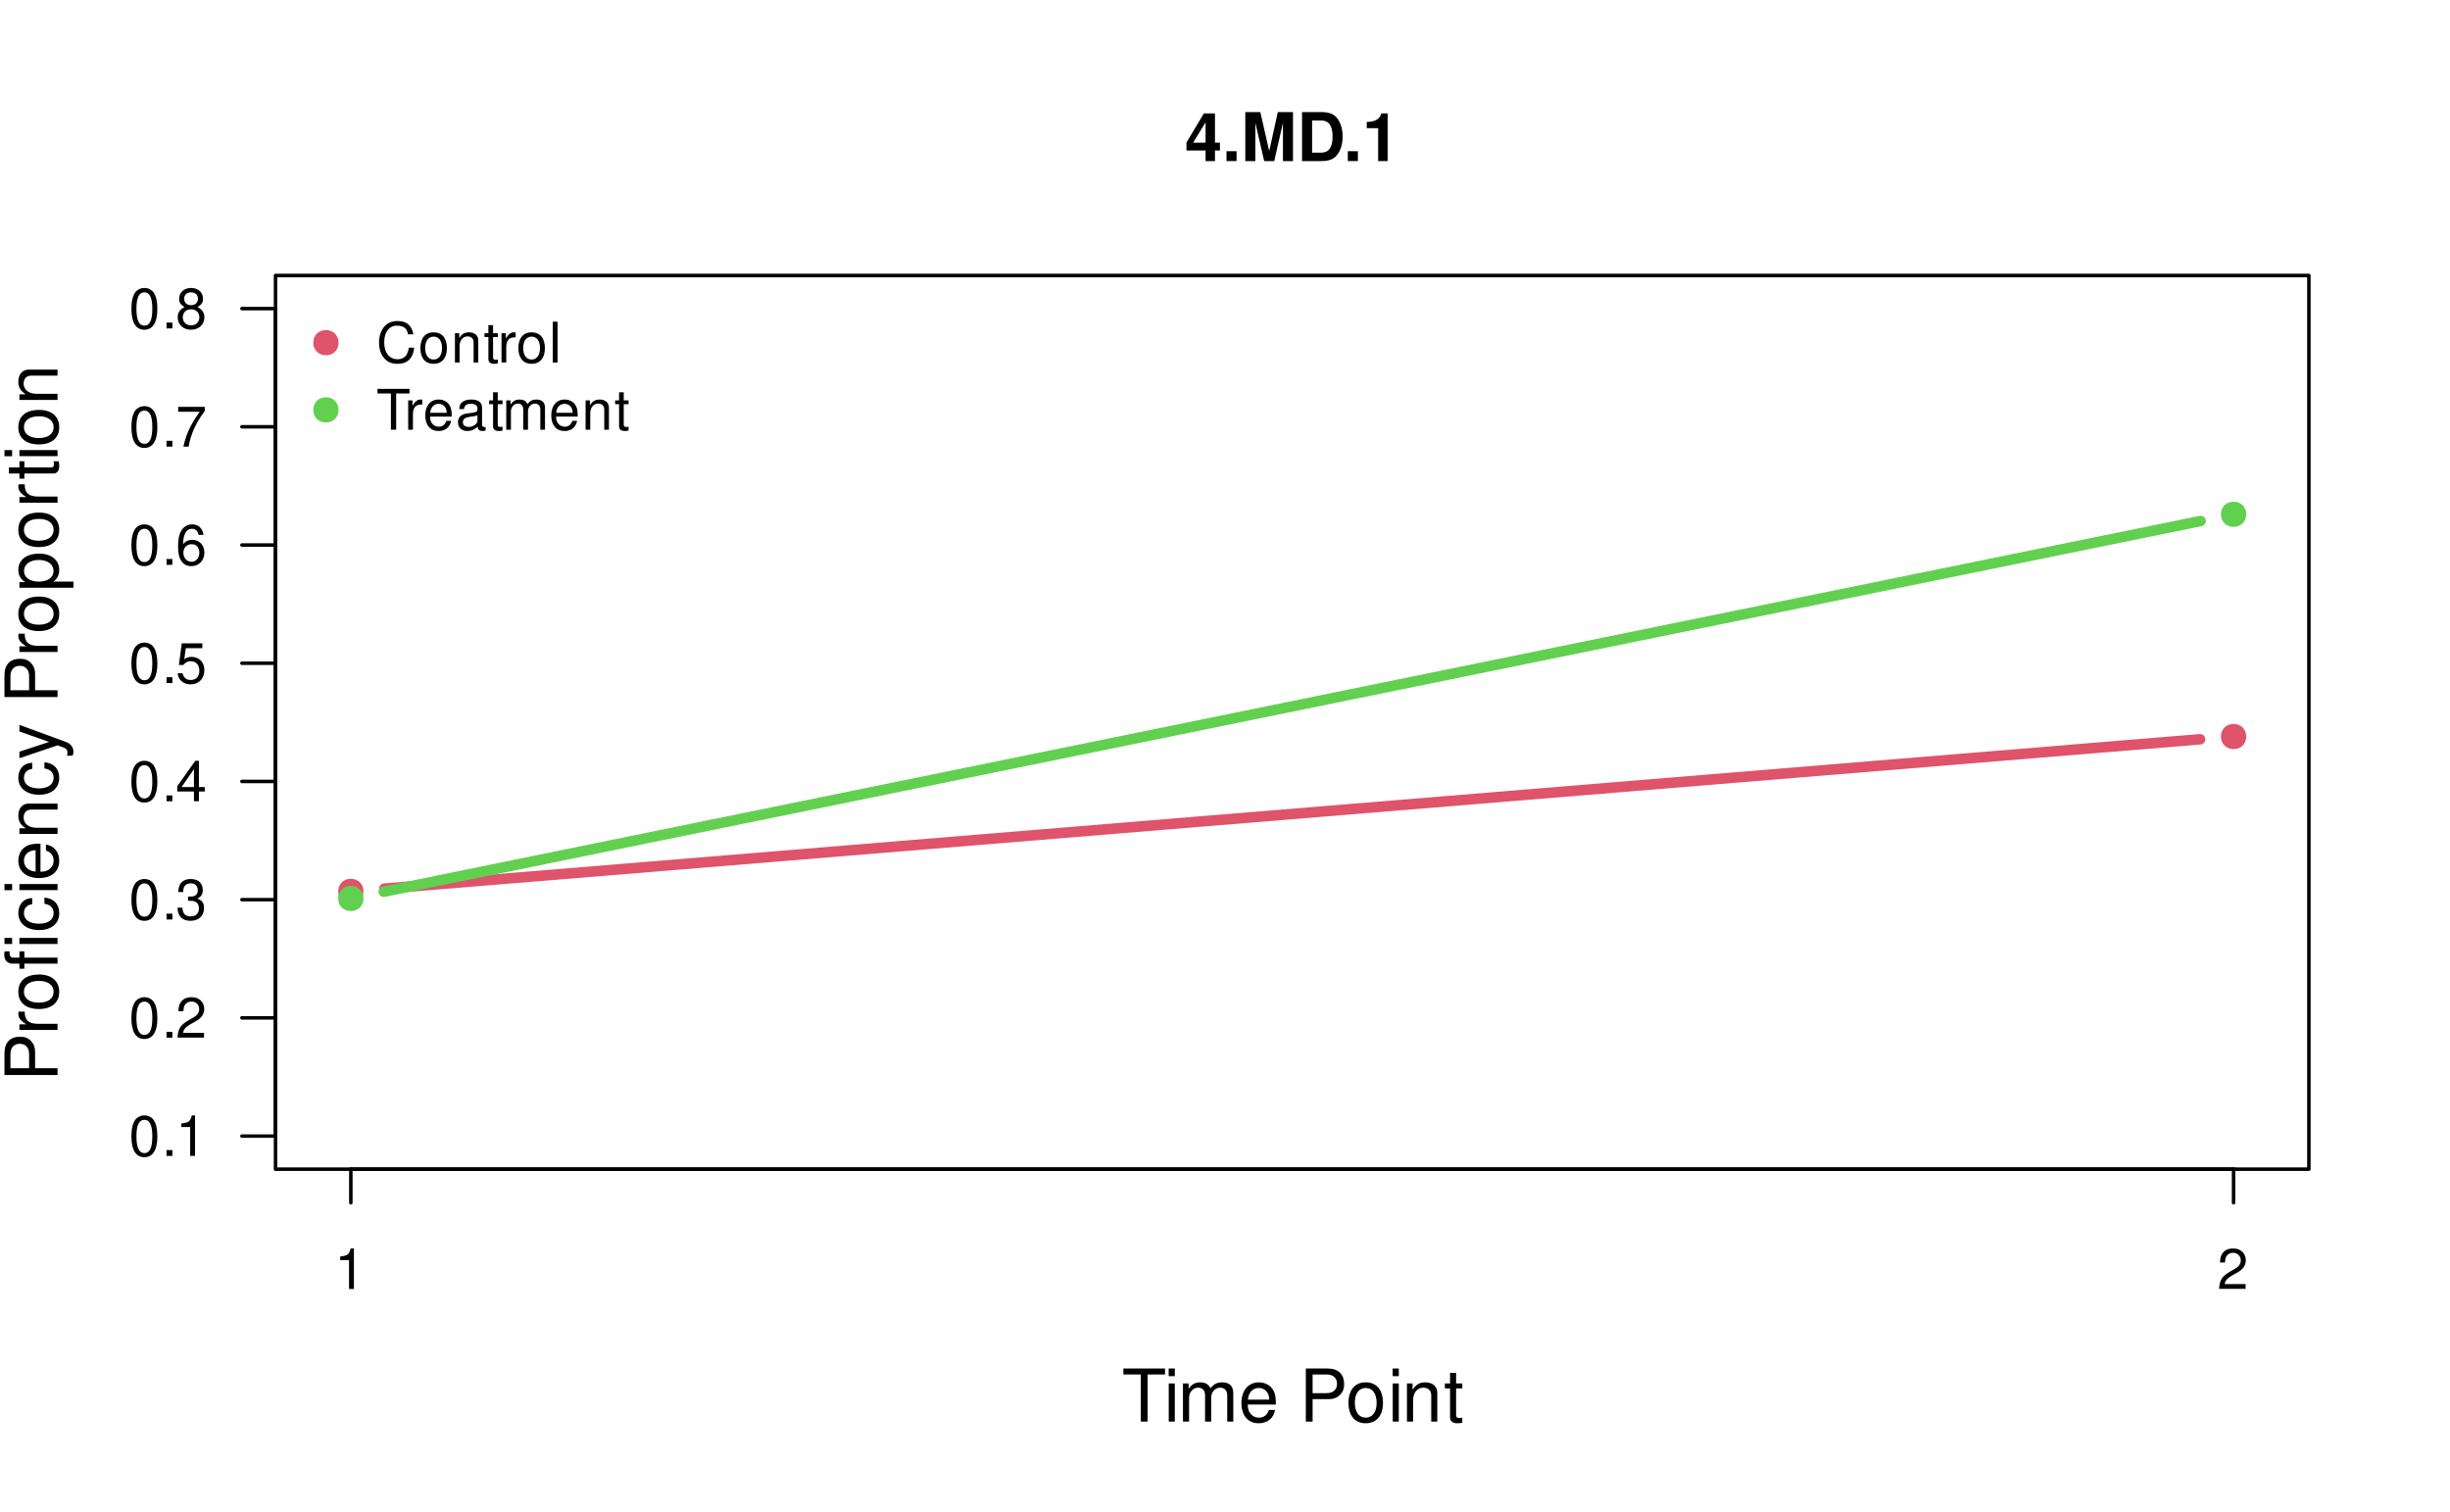 <?xml version="1.0" encoding="UTF-8"?>
<svg xmlns="http://www.w3.org/2000/svg" xmlns:xlink="http://www.w3.org/1999/xlink" width="525pt" height="324pt" viewBox="0 0 525 324" version="1.1">
<defs>
<g>
<symbol overflow="visible" id="glyph0-0">
<path style="stroke:none;" d=""/>
</symbol>
<symbol overflow="visible" id="glyph0-1">
<path style="stroke:none;" d="M 7.516 -3.938 L 6.453 -3.938 L 6.453 -10.219 L 4.078 -10.219 L 0.344 -3.969 L 0.344 -2.266 L 4.438 -2.266 L 4.438 0 L 6.453 0 L 6.453 -2.266 L 7.516 -2.266 Z M 4.438 -3.938 L 1.766 -3.938 L 4.438 -8.297 Z M 4.438 -3.938 "/>
</symbol>
<symbol overflow="visible" id="glyph0-2">
<path style="stroke:none;" d="M 3.078 -2.109 L 0.922 -2.109 L 0.922 0 L 3.078 0 Z M 3.078 -2.109 "/>
</symbol>
<symbol overflow="visible" id="glyph0-3">
<path style="stroke:none;" d="M 3.109 -8.188 L 5 0 L 7.156 0 L 9.016 -8.188 L 9.016 0 L 11.172 0 L 11.172 -10.5 L 7.922 -10.5 L 6.078 -2.141 L 4.172 -10.5 L 0.953 -10.5 L 0.953 0 L 3.109 0 Z M 3.109 -8.188 "/>
</symbol>
<symbol overflow="visible" id="glyph0-4">
<path style="stroke:none;" d="M 1.109 0 L 5.219 0 C 6.812 0 7.828 -0.375 8.547 -1.219 C 9.359 -2.203 9.812 -3.609 9.812 -5.266 C 9.812 -6.891 9.359 -8.297 8.547 -9.297 C 7.828 -10.141 6.828 -10.5 5.219 -10.5 L 1.109 -10.5 Z M 3.266 -1.797 L 3.266 -8.703 L 5.219 -8.703 C 6.844 -8.703 7.656 -7.562 7.656 -5.25 C 7.656 -2.938 6.844 -1.797 5.219 -1.797 Z M 3.266 -1.797 "/>
</symbol>
<symbol overflow="visible" id="glyph0-5">
<path style="stroke:none;" d="M 3.422 -7.047 L 3.422 0 L 5.453 0 L 5.453 -10.219 L 4.109 -10.219 C 3.781 -9 2.734 -8.391 0.984 -8.391 L 0.984 -7.047 Z M 3.422 -7.047 "/>
</symbol>
<symbol overflow="visible" id="glyph1-0">
<path style="stroke:none;" d=""/>
</symbol>
<symbol overflow="visible" id="glyph1-1">
<path style="stroke:none;" d="M 5.516 -10.094 L 9.25 -10.094 L 9.25 -11.375 L 0.328 -11.375 L 0.328 -10.094 L 4.062 -10.094 L 4.062 0 L 5.516 0 Z M 5.516 -10.094 "/>
</symbol>
<symbol overflow="visible" id="glyph1-2">
<path style="stroke:none;" d="M 2.344 -8.172 L 1.047 -8.172 L 1.047 0 L 2.344 0 Z M 2.344 -11.375 L 1.031 -11.375 L 1.031 -9.734 L 2.344 -9.734 Z M 2.344 -11.375 "/>
</symbol>
<symbol overflow="visible" id="glyph1-3">
<path style="stroke:none;" d="M 1.094 -8.172 L 1.094 0 L 2.406 0 L 2.406 -5.125 C 2.406 -6.312 3.266 -7.266 4.312 -7.266 C 5.281 -7.266 5.828 -6.672 5.828 -5.625 L 5.828 0 L 7.141 0 L 7.141 -5.125 C 7.141 -6.312 8 -7.266 9.062 -7.266 C 10.016 -7.266 10.578 -6.656 10.578 -5.625 L 10.578 0 L 11.875 0 L 11.875 -6.125 C 11.875 -7.594 11.047 -8.406 9.516 -8.406 C 8.422 -8.406 7.766 -8.078 7 -7.156 C 6.516 -8.031 5.859 -8.406 4.797 -8.406 C 3.719 -8.406 2.984 -8 2.297 -7.016 L 2.297 -8.172 Z M 1.094 -8.172 "/>
</symbol>
<symbol overflow="visible" id="glyph1-4">
<path style="stroke:none;" d="M 8 -3.656 C 8 -4.891 7.906 -5.641 7.672 -6.25 C 7.141 -7.594 5.891 -8.406 4.359 -8.406 C 2.094 -8.406 0.625 -6.672 0.625 -3.969 C 0.625 -1.281 2.031 0.359 4.328 0.359 C 6.203 0.359 7.5 -0.703 7.828 -2.484 L 6.516 -2.484 C 6.156 -1.406 5.422 -0.844 4.375 -0.844 C 3.562 -0.844 2.859 -1.219 2.422 -1.906 C 2.109 -2.375 2 -2.844 1.984 -3.656 Z M 2.016 -4.703 C 2.125 -6.219 3.047 -7.203 4.344 -7.203 C 5.672 -7.203 6.594 -6.172 6.594 -4.703 Z M 2.016 -4.703 "/>
</symbol>
<symbol overflow="visible" id="glyph1-5">
<path style="stroke:none;" d=""/>
</symbol>
<symbol overflow="visible" id="glyph1-6">
<path style="stroke:none;" d="M 2.875 -4.812 L 6.438 -4.812 C 7.328 -4.812 8.031 -5.078 8.641 -5.625 C 9.328 -6.25 9.625 -6.984 9.625 -8.031 C 9.625 -10.172 8.359 -11.375 6.109 -11.375 L 1.422 -11.375 L 1.422 0 L 2.875 0 Z M 2.875 -6.094 L 2.875 -10.094 L 5.891 -10.094 C 7.281 -10.094 8.109 -9.344 8.109 -8.094 C 8.109 -6.844 7.281 -6.094 5.891 -6.094 Z M 2.875 -6.094 "/>
</symbol>
<symbol overflow="visible" id="glyph1-7">
<path style="stroke:none;" d="M 4.234 -8.406 C 1.938 -8.406 0.562 -6.766 0.562 -4.016 C 0.562 -1.266 1.938 0.359 4.25 0.359 C 6.562 0.359 7.953 -1.281 7.953 -3.953 C 7.953 -6.797 6.609 -8.406 4.234 -8.406 Z M 4.25 -7.203 C 5.719 -7.203 6.594 -6 6.594 -3.969 C 6.594 -2.047 5.688 -0.844 4.25 -0.844 C 2.812 -0.844 1.922 -2.047 1.922 -4.016 C 1.922 -6 2.812 -7.203 4.25 -7.203 Z M 4.25 -7.203 "/>
</symbol>
<symbol overflow="visible" id="glyph1-8">
<path style="stroke:none;" d="M 1.094 -8.172 L 1.094 0 L 2.406 0 L 2.406 -4.5 C 2.406 -6.172 3.281 -7.266 4.609 -7.266 C 5.641 -7.266 6.297 -6.641 6.297 -5.656 L 6.297 0 L 7.594 0 L 7.594 -6.172 C 7.594 -7.531 6.578 -8.406 5 -8.406 C 3.797 -8.406 3.016 -7.938 2.297 -6.797 L 2.297 -8.172 Z M 1.094 -8.172 "/>
</symbol>
<symbol overflow="visible" id="glyph1-9">
<path style="stroke:none;" d="M 3.953 -8.172 L 2.625 -8.172 L 2.625 -10.422 L 1.328 -10.422 L 1.328 -8.172 L 0.219 -8.172 L 0.219 -7.109 L 1.328 -7.109 L 1.328 -0.938 C 1.328 -0.094 1.891 0.359 2.906 0.359 C 3.25 0.359 3.531 0.328 3.953 0.25 L 3.953 -0.844 C 3.781 -0.797 3.609 -0.781 3.344 -0.781 C 2.781 -0.781 2.625 -0.938 2.625 -1.516 L 2.625 -7.109 L 3.953 -7.109 Z M 3.953 -8.172 "/>
</symbol>
<symbol overflow="visible" id="glyph2-0">
<path style="stroke:none;" d=""/>
</symbol>
<symbol overflow="visible" id="glyph2-1">
<path style="stroke:none;" d="M -4.812 -2.875 L -4.812 -6.438 C -4.812 -7.328 -5.078 -8.031 -5.625 -8.641 C -6.25 -9.328 -6.984 -9.625 -8.031 -9.625 C -10.172 -9.625 -11.375 -8.359 -11.375 -6.109 L -11.375 -1.422 L 0 -1.422 L 0 -2.875 Z M -6.094 -2.875 L -10.094 -2.875 L -10.094 -5.891 C -10.094 -7.281 -9.344 -8.109 -8.094 -8.109 C -6.844 -8.109 -6.094 -7.281 -6.094 -5.891 Z M -6.094 -2.875 "/>
</symbol>
<symbol overflow="visible" id="glyph2-2">
<path style="stroke:none;" d="M -8.172 -1.078 L 0 -1.078 L 0 -2.391 L -4.234 -2.391 C -6.203 -2.406 -7.078 -3.219 -7.031 -5 L -8.359 -5 C -8.391 -4.781 -8.406 -4.656 -8.406 -4.5 C -8.406 -3.672 -7.906 -3.031 -6.688 -2.281 L -8.172 -2.281 Z M -8.172 -1.078 "/>
</symbol>
<symbol overflow="visible" id="glyph2-3">
<path style="stroke:none;" d="M -8.406 -4.234 C -8.406 -1.938 -6.766 -0.562 -4.016 -0.562 C -1.266 -0.562 0.359 -1.938 0.359 -4.25 C 0.359 -6.562 -1.281 -7.953 -3.953 -7.953 C -6.797 -7.953 -8.406 -6.609 -8.406 -4.234 Z M -7.203 -4.25 C -7.203 -5.719 -6 -6.594 -3.969 -6.594 C -2.047 -6.594 -0.844 -5.688 -0.844 -4.25 C -0.844 -2.812 -2.047 -1.922 -4.016 -1.922 C -6 -1.922 -7.203 -2.812 -7.203 -4.25 Z M -7.203 -4.25 "/>
</symbol>
<symbol overflow="visible" id="glyph2-4">
<path style="stroke:none;" d="M -8.172 -3.922 L -8.172 -2.578 L -9.453 -2.578 C -10 -2.578 -10.281 -2.875 -10.281 -3.484 C -10.281 -3.594 -10.281 -3.641 -10.266 -3.922 L -11.344 -3.922 C -11.406 -3.641 -11.422 -3.469 -11.422 -3.203 C -11.422 -2 -10.734 -1.281 -9.562 -1.281 L -8.172 -1.281 L -8.172 -0.188 L -7.109 -0.188 L -7.109 -1.281 L 0 -1.281 L 0 -2.578 L -7.109 -2.578 L -7.109 -3.922 Z M -8.172 -6.797 L -8.172 -5.5 L 0 -5.5 L 0 -6.797 Z M -11.375 -6.797 L -11.375 -5.5 L -9.734 -5.5 L -9.734 -6.797 Z M -11.375 -6.797 "/>
</symbol>
<symbol overflow="visible" id="glyph2-5">
<path style="stroke:none;" d="M -5.422 -7.344 C -6.219 -7.281 -6.734 -7.109 -7.188 -6.797 C -7.953 -6.234 -8.406 -5.25 -8.406 -4.109 C -8.406 -1.906 -6.656 -0.484 -3.938 -0.484 C -1.312 -0.484 0.359 -1.891 0.359 -4.094 C 0.359 -6.047 -0.812 -7.281 -2.812 -7.438 L -2.812 -6.125 C -1.5 -5.906 -0.844 -5.234 -0.844 -4.125 C -0.844 -2.703 -2.016 -1.844 -3.938 -1.844 C -5.984 -1.844 -7.203 -2.688 -7.203 -4.094 C -7.203 -5.188 -6.562 -5.875 -5.422 -6.031 Z M -5.422 -7.344 "/>
</symbol>
<symbol overflow="visible" id="glyph2-6">
<path style="stroke:none;" d="M -8.172 -2.344 L -8.172 -1.047 L 0 -1.047 L 0 -2.344 Z M -11.375 -2.344 L -11.375 -1.031 L -9.734 -1.031 L -9.734 -2.344 Z M -11.375 -2.344 "/>
</symbol>
<symbol overflow="visible" id="glyph2-7">
<path style="stroke:none;" d="M -3.656 -8 C -4.891 -8 -5.641 -7.906 -6.25 -7.672 C -7.594 -7.141 -8.406 -5.891 -8.406 -4.359 C -8.406 -2.094 -6.672 -0.625 -3.969 -0.625 C -1.281 -0.625 0.359 -2.031 0.359 -4.328 C 0.359 -6.203 -0.703 -7.5 -2.484 -7.828 L -2.484 -6.516 C -1.406 -6.156 -0.844 -5.422 -0.844 -4.375 C -0.844 -3.562 -1.219 -2.859 -1.906 -2.422 C -2.375 -2.109 -2.844 -2 -3.656 -1.984 Z M -4.703 -2.016 C -6.219 -2.125 -7.203 -3.047 -7.203 -4.344 C -7.203 -5.672 -6.172 -6.594 -4.703 -6.594 Z M -4.703 -2.016 "/>
</symbol>
<symbol overflow="visible" id="glyph2-8">
<path style="stroke:none;" d="M -8.172 -1.094 L 0 -1.094 L 0 -2.406 L -4.5 -2.406 C -6.172 -2.406 -7.266 -3.281 -7.266 -4.609 C -7.266 -5.641 -6.641 -6.297 -5.656 -6.297 L 0 -6.297 L 0 -7.594 L -6.172 -7.594 C -7.531 -7.594 -8.406 -6.578 -8.406 -5 C -8.406 -3.797 -7.938 -3.016 -6.797 -2.297 L -8.172 -2.297 Z M -8.172 -1.094 "/>
</symbol>
<symbol overflow="visible" id="glyph2-9">
<path style="stroke:none;" d="M -8.172 -6.047 L -1.812 -3.797 L -8.172 -1.703 L -8.172 -0.312 L 0.031 -3.078 L 1.328 -2.578 C 1.906 -2.359 2.125 -2.078 2.125 -1.531 C 2.125 -1.312 2.094 -1.125 2.031 -0.844 L 3.203 -0.844 C 3.344 -1.109 3.406 -1.375 3.406 -1.719 C 3.406 -2.141 3.266 -2.594 3.016 -2.938 C 2.719 -3.344 2.375 -3.578 1.719 -3.828 L -8.172 -7.453 Z M -8.172 -6.047 "/>
</symbol>
<symbol overflow="visible" id="glyph2-10">
<path style="stroke:none;" d=""/>
</symbol>
<symbol overflow="visible" id="glyph2-11">
<path style="stroke:none;" d="M 3.406 -0.844 L 3.406 -2.156 L -0.859 -2.156 C -0.016 -2.844 0.359 -3.609 0.359 -4.656 C 0.359 -6.781 -1.344 -8.156 -3.938 -8.156 C -6.688 -8.156 -8.406 -6.812 -8.406 -4.641 C -8.406 -3.547 -7.906 -2.656 -6.938 -2.047 L -8.172 -2.047 L -8.172 -0.844 Z M -7.188 -4.422 C -7.188 -5.859 -5.922 -6.797 -3.969 -6.797 C -2.125 -6.797 -0.859 -5.844 -0.859 -4.422 C -0.859 -3.047 -2.109 -2.156 -4.016 -2.156 C -5.938 -2.156 -7.188 -3.047 -7.188 -4.422 Z M -7.188 -4.422 "/>
</symbol>
<symbol overflow="visible" id="glyph2-12">
<path style="stroke:none;" d="M -8.172 -3.953 L -8.172 -2.625 L -10.422 -2.625 L -10.422 -1.328 L -8.172 -1.328 L -8.172 -0.219 L -7.109 -0.219 L -7.109 -1.328 L -0.938 -1.328 C -0.094 -1.328 0.359 -1.891 0.359 -2.906 C 0.359 -3.25 0.328 -3.531 0.25 -3.953 L -0.844 -3.953 C -0.797 -3.781 -0.781 -3.609 -0.781 -3.344 C -0.781 -2.781 -0.938 -2.625 -1.516 -2.625 L -7.109 -2.625 L -7.109 -3.953 Z M -8.172 -3.953 "/>
</symbol>
<symbol overflow="visible" id="glyph3-0">
<path style="stroke:none;" d=""/>
</symbol>
<symbol overflow="visible" id="glyph3-1">
<path style="stroke:none;" d="M 3.109 -6.188 L 3.109 0 L 4.156 0 L 4.156 -8.672 L 3.469 -8.672 C 3.094 -7.344 2.859 -7.156 1.219 -6.953 L 1.219 -6.188 Z M 3.109 -6.188 "/>
</symbol>
<symbol overflow="visible" id="glyph3-2">
<path style="stroke:none;" d="M 6.078 -1.047 L 1.594 -1.047 C 1.703 -1.766 2.094 -2.219 3.125 -2.859 L 4.328 -3.531 C 5.516 -4.188 6.125 -5.078 6.125 -6.141 C 6.125 -6.859 5.844 -7.531 5.344 -8 C 4.844 -8.453 4.219 -8.672 3.406 -8.672 C 2.328 -8.672 1.531 -8.297 1.062 -7.547 C 0.75 -7.094 0.625 -6.547 0.594 -5.672 L 1.656 -5.672 C 1.688 -6.266 1.766 -6.609 1.906 -6.906 C 2.188 -7.422 2.734 -7.75 3.375 -7.75 C 4.328 -7.75 5.047 -7.062 5.047 -6.125 C 5.047 -5.422 4.656 -4.828 3.906 -4.391 L 2.797 -3.75 C 1.016 -2.719 0.5 -1.906 0.406 -0.016 L 6.078 -0.016 Z M 6.078 -1.047 "/>
</symbol>
<symbol overflow="visible" id="glyph3-3">
<path style="stroke:none;" d="M 3.297 -8.672 C 2.516 -8.672 1.781 -8.312 1.344 -7.734 C 0.797 -6.953 0.516 -5.812 0.516 -4.203 C 0.516 -1.266 1.469 0.281 3.297 0.281 C 5.094 0.281 6.078 -1.266 6.078 -4.125 C 6.078 -5.812 5.812 -6.938 5.25 -7.734 C 4.812 -8.328 4.109 -8.672 3.297 -8.672 Z M 3.297 -7.734 C 4.438 -7.734 5 -6.578 5 -4.219 C 5 -1.75 4.453 -0.594 3.281 -0.594 C 2.156 -0.594 1.594 -1.797 1.594 -4.188 C 1.594 -6.578 2.156 -7.734 3.297 -7.734 Z M 3.297 -7.734 "/>
</symbol>
<symbol overflow="visible" id="glyph3-4">
<path style="stroke:none;" d="M 2.297 -1.25 L 1.047 -1.25 L 1.047 0 L 2.297 0 Z M 2.297 -1.25 "/>
</symbol>
<symbol overflow="visible" id="glyph3-5">
<path style="stroke:none;" d="M 2.656 -4 L 3.234 -4 C 4.375 -4 4.984 -3.453 4.984 -2.406 C 4.984 -1.312 4.328 -0.656 3.234 -0.656 C 2.078 -0.656 1.516 -1.25 1.438 -2.516 L 0.391 -2.516 C 0.438 -1.828 0.547 -1.375 0.75 -0.984 C 1.203 -0.141 2.031 0.281 3.188 0.281 C 4.938 0.281 6.078 -0.781 6.078 -2.422 C 6.078 -3.531 5.656 -4.125 4.625 -4.484 C 5.422 -4.812 5.812 -5.406 5.812 -6.281 C 5.812 -7.781 4.844 -8.672 3.234 -8.672 C 1.516 -8.672 0.594 -7.719 0.562 -5.875 L 1.625 -5.875 C 1.625 -6.406 1.688 -6.703 1.812 -6.969 C 2.047 -7.469 2.578 -7.75 3.234 -7.75 C 4.172 -7.75 4.734 -7.188 4.734 -6.25 C 4.734 -5.641 4.531 -5.266 4.062 -5.062 C 3.766 -4.938 3.391 -4.891 2.656 -4.891 Z M 2.656 -4 "/>
</symbol>
<symbol overflow="visible" id="glyph3-6">
<path style="stroke:none;" d="M 3.922 -2.094 L 3.922 0 L 4.984 0 L 4.984 -2.094 L 6.234 -2.094 L 6.234 -3.047 L 4.984 -3.047 L 4.984 -8.672 L 4.203 -8.672 L 0.344 -3.219 L 0.344 -2.094 Z M 3.922 -3.047 L 1.266 -3.047 L 3.922 -6.875 Z M 3.922 -3.047 "/>
</symbol>
<symbol overflow="visible" id="glyph3-7">
<path style="stroke:none;" d="M 5.719 -8.516 L 1.312 -8.516 L 0.688 -3.875 L 1.656 -3.875 C 2.141 -4.469 2.562 -4.672 3.234 -4.672 C 4.375 -4.672 5.078 -3.891 5.078 -2.625 C 5.078 -1.406 4.375 -0.656 3.219 -0.656 C 2.297 -0.656 1.734 -1.125 1.469 -2.094 L 0.422 -2.094 C 0.562 -1.391 0.688 -1.062 0.938 -0.75 C 1.422 -0.094 2.281 0.281 3.234 0.281 C 4.953 0.281 6.156 -0.969 6.156 -2.766 C 6.156 -4.453 5.047 -5.609 3.406 -5.609 C 2.812 -5.609 2.328 -5.453 1.844 -5.094 L 2.172 -7.469 L 5.719 -7.469 Z M 5.719 -8.516 "/>
</symbol>
<symbol overflow="visible" id="glyph3-8">
<path style="stroke:none;" d="M 5.969 -6.422 C 5.766 -7.844 4.859 -8.672 3.562 -8.672 C 2.625 -8.672 1.781 -8.219 1.281 -7.438 C 0.75 -6.594 0.516 -5.531 0.516 -3.953 C 0.516 -2.5 0.719 -1.578 1.234 -0.797 C 1.688 -0.094 2.438 0.281 3.375 0.281 C 4.984 0.281 6.156 -0.938 6.156 -2.625 C 6.156 -4.219 5.078 -5.359 3.547 -5.359 C 2.719 -5.359 2.047 -5.047 1.594 -4.406 C 1.609 -6.547 2.281 -7.734 3.484 -7.734 C 4.234 -7.734 4.75 -7.266 4.922 -6.422 Z M 3.422 -4.422 C 4.438 -4.422 5.078 -3.703 5.078 -2.547 C 5.078 -1.453 4.359 -0.656 3.391 -0.656 C 2.406 -0.656 1.656 -1.484 1.656 -2.594 C 1.656 -3.672 2.375 -4.422 3.422 -4.422 Z M 3.422 -4.422 "/>
</symbol>
<symbol overflow="visible" id="glyph3-9">
<path style="stroke:none;" d="M 6.234 -8.516 L 0.547 -8.516 L 0.547 -7.469 L 5.141 -7.469 C 3.125 -4.578 2.297 -2.797 1.656 0 L 2.781 0 C 3.25 -2.719 4.312 -5.062 6.234 -7.625 Z M 6.234 -8.516 "/>
</symbol>
<symbol overflow="visible" id="glyph3-10">
<path style="stroke:none;" d="M 4.688 -4.578 C 5.578 -5.109 5.859 -5.547 5.859 -6.359 C 5.859 -7.734 4.812 -8.672 3.297 -8.672 C 1.797 -8.672 0.75 -7.734 0.75 -6.375 C 0.75 -5.547 1.016 -5.125 1.891 -4.578 C 0.922 -4.078 0.438 -3.375 0.438 -2.406 C 0.438 -0.828 1.609 0.281 3.297 0.281 C 4.984 0.281 6.156 -0.828 6.156 -2.406 C 6.156 -3.375 5.672 -4.078 4.688 -4.578 Z M 3.297 -7.734 C 4.203 -7.734 4.781 -7.203 4.781 -6.344 C 4.781 -5.516 4.188 -4.984 3.297 -4.984 C 2.406 -4.984 1.828 -5.516 1.828 -6.359 C 1.828 -7.203 2.406 -7.734 3.297 -7.734 Z M 3.297 -4.094 C 4.359 -4.094 5.078 -3.391 5.078 -2.391 C 5.078 -1.344 4.375 -0.656 3.281 -0.656 C 2.25 -0.656 1.531 -1.375 1.531 -2.375 C 1.531 -3.406 2.234 -4.094 3.297 -4.094 Z M 3.297 -4.094 "/>
</symbol>
<symbol overflow="visible" id="glyph3-11">
<path style="stroke:none;" d="M 7.938 -6.031 C 7.594 -7.953 6.484 -8.891 4.578 -8.891 C 3.391 -8.891 2.453 -8.516 1.797 -7.797 C 1.016 -6.938 0.578 -5.688 0.578 -4.266 C 0.578 -2.828 1.016 -1.594 1.844 -0.75 C 2.516 -0.047 3.391 0.281 4.531 0.281 C 6.656 0.281 7.859 -0.875 8.125 -3.188 L 6.969 -3.188 C 6.875 -2.594 6.75 -2.188 6.578 -1.844 C 6.219 -1.109 5.469 -0.703 4.531 -0.703 C 2.797 -0.703 1.688 -2.094 1.688 -4.281 C 1.688 -6.531 2.734 -7.906 4.438 -7.906 C 5.141 -7.906 5.812 -7.703 6.172 -7.359 C 6.484 -7.062 6.672 -6.703 6.797 -6.031 Z M 7.938 -6.031 "/>
</symbol>
<symbol overflow="visible" id="glyph3-12">
<path style="stroke:none;" d="M 3.266 -6.469 C 1.484 -6.469 0.438 -5.203 0.438 -3.094 C 0.438 -0.969 1.484 0.281 3.281 0.281 C 5.047 0.281 6.125 -0.984 6.125 -3.047 C 6.125 -5.234 5.094 -6.469 3.266 -6.469 Z M 3.281 -5.547 C 4.406 -5.547 5.078 -4.625 5.078 -3.062 C 5.078 -1.578 4.375 -0.641 3.281 -0.641 C 2.156 -0.641 1.469 -1.578 1.469 -3.094 C 1.469 -4.625 2.156 -5.547 3.281 -5.547 Z M 3.281 -5.547 "/>
</symbol>
<symbol overflow="visible" id="glyph3-13">
<path style="stroke:none;" d="M 0.844 -6.281 L 0.844 0 L 1.844 0 L 1.844 -3.469 C 1.844 -4.75 2.516 -5.594 3.547 -5.594 C 4.344 -5.594 4.844 -5.109 4.844 -4.359 L 4.844 0 L 5.844 0 L 5.844 -4.75 C 5.844 -5.797 5.062 -6.469 3.859 -6.469 C 2.922 -6.469 2.312 -6.109 1.766 -5.234 L 1.766 -6.281 Z M 0.844 -6.281 "/>
</symbol>
<symbol overflow="visible" id="glyph3-14">
<path style="stroke:none;" d="M 3.047 -6.281 L 2.016 -6.281 L 2.016 -8.016 L 1.016 -8.016 L 1.016 -6.281 L 0.172 -6.281 L 0.172 -5.469 L 1.016 -5.469 L 1.016 -0.719 C 1.016 -0.078 1.453 0.281 2.234 0.281 C 2.5 0.281 2.719 0.25 3.047 0.188 L 3.047 -0.641 C 2.906 -0.609 2.766 -0.594 2.562 -0.594 C 2.141 -0.594 2.016 -0.719 2.016 -1.156 L 2.016 -5.469 L 3.047 -5.469 Z M 3.047 -6.281 "/>
</symbol>
<symbol overflow="visible" id="glyph3-15">
<path style="stroke:none;" d="M 0.828 -6.281 L 0.828 0 L 1.844 0 L 1.844 -3.266 C 1.844 -4.781 2.469 -5.453 3.859 -5.406 L 3.859 -6.438 C 3.688 -6.453 3.594 -6.469 3.469 -6.469 C 2.812 -6.469 2.328 -6.078 1.75 -5.141 L 1.75 -6.281 Z M 0.828 -6.281 "/>
</symbol>
<symbol overflow="visible" id="glyph3-16">
<path style="stroke:none;" d="M 1.828 -8.75 L 0.812 -8.75 L 0.812 0 L 1.828 0 Z M 1.828 -8.75 "/>
</symbol>
<symbol overflow="visible" id="glyph3-17">
<path style="stroke:none;" d="M 4.25 -7.766 L 7.109 -7.766 L 7.109 -8.75 L 0.25 -8.75 L 0.25 -7.766 L 3.125 -7.766 L 3.125 0 L 4.25 0 Z M 4.25 -7.766 "/>
</symbol>
<symbol overflow="visible" id="glyph3-18">
<path style="stroke:none;" d="M 6.156 -2.812 C 6.156 -3.766 6.078 -4.344 5.906 -4.812 C 5.5 -5.844 4.531 -6.469 3.359 -6.469 C 1.609 -6.469 0.484 -5.141 0.484 -3.062 C 0.484 -0.984 1.562 0.281 3.344 0.281 C 4.781 0.281 5.766 -0.547 6.031 -1.906 L 5.016 -1.906 C 4.734 -1.078 4.172 -0.641 3.375 -0.641 C 2.734 -0.641 2.203 -0.938 1.859 -1.469 C 1.625 -1.828 1.531 -2.188 1.531 -2.812 Z M 1.547 -3.625 C 1.625 -4.781 2.344 -5.547 3.344 -5.547 C 4.375 -5.547 5.078 -4.75 5.078 -3.625 Z M 1.547 -3.625 "/>
</symbol>
<symbol overflow="visible" id="glyph3-19">
<path style="stroke:none;" d="M 6.422 -0.594 C 6.312 -0.562 6.266 -0.562 6.203 -0.562 C 5.859 -0.562 5.656 -0.75 5.656 -1.062 L 5.656 -4.75 C 5.656 -5.875 4.844 -6.469 3.297 -6.469 C 2.375 -6.469 1.641 -6.203 1.219 -5.734 C 0.922 -5.406 0.797 -5.047 0.781 -4.422 L 1.781 -4.422 C 1.875 -5.203 2.328 -5.547 3.266 -5.547 C 4.172 -5.547 4.672 -5.203 4.672 -4.609 L 4.672 -4.344 C 4.656 -3.906 4.438 -3.75 3.625 -3.641 C 2.203 -3.469 1.984 -3.422 1.609 -3.266 C 0.875 -2.953 0.5 -2.406 0.5 -1.578 C 0.5 -0.438 1.297 0.281 2.562 0.281 C 3.359 0.281 4 0 4.703 -0.641 C 4.781 0 5.094 0.281 5.734 0.281 C 5.953 0.281 6.078 0.25 6.422 0.172 Z M 4.672 -1.984 C 4.672 -1.641 4.578 -1.438 4.266 -1.156 C 3.859 -0.797 3.375 -0.594 2.781 -0.594 C 2 -0.594 1.547 -0.969 1.547 -1.609 C 1.547 -2.266 1.984 -2.609 3.062 -2.766 C 4.125 -2.906 4.328 -2.953 4.672 -3.109 Z M 4.672 -1.984 "/>
</symbol>
<symbol overflow="visible" id="glyph3-20">
<path style="stroke:none;" d="M 0.844 -6.281 L 0.844 0 L 1.844 0 L 1.844 -3.953 C 1.844 -4.859 2.516 -5.594 3.328 -5.594 C 4.062 -5.594 4.484 -5.141 4.484 -4.328 L 4.484 0 L 5.5 0 L 5.5 -3.953 C 5.5 -4.859 6.156 -5.594 6.969 -5.594 C 7.703 -5.594 8.141 -5.125 8.141 -4.328 L 8.141 0 L 9.141 0 L 9.141 -4.719 C 9.141 -5.844 8.5 -6.469 7.312 -6.469 C 6.484 -6.469 5.969 -6.219 5.391 -5.516 C 5.016 -6.188 4.516 -6.469 3.703 -6.469 C 2.859 -6.469 2.297 -6.156 1.766 -5.406 L 1.766 -6.281 Z M 0.844 -6.281 "/>
</symbol>
</g>
</defs>
<g id="surface145">
<path style="fill:none;stroke-width:2.25;stroke-linecap:round;stroke-linejoin:round;stroke:rgb(87.451%,32.549%,41.961%);stroke-opacity:1;stroke-miterlimit:10;" d="M 82.355 190.438 L 471.445 158.43 "/>
<path style=" stroke:none;fill-rule:nonzero;fill:rgb(87.451%,32.549%,41.961%);fill-opacity:1;" d="M 77.879 191.027 C 77.879 194.625 72.477 194.625 72.477 191.027 C 72.477 187.426 77.879 187.426 77.879 191.027 "/>
<path style=" stroke:none;fill-rule:nonzero;fill:rgb(87.451%,32.549%,41.961%);fill-opacity:1;" d="M 481.32 157.84 C 481.32 161.441 475.922 161.441 475.922 157.84 C 475.922 154.238 481.32 154.238 481.32 157.84 "/>
<path style="fill:none;stroke-width:0.75;stroke-linecap:round;stroke-linejoin:round;stroke:rgb(0%,0%,0%);stroke-opacity:1;stroke-miterlimit:10;" d="M 59.039 250.559 L 494.762 250.559 L 494.762 59.039 L 59.039 59.039 Z M 59.039 250.559 "/>
<g style="fill:rgb(0%,0%,0%);fill-opacity:1;">
  <use xlink:href="#glyph0-1" x="253.898" y="34.517"/>
  <use xlink:href="#glyph0-2" x="261.898" y="34.517"/>
  <use xlink:href="#glyph0-3" x="265.898" y="34.517"/>
  <use xlink:href="#glyph0-4" x="277.898" y="34.517"/>
  <use xlink:href="#glyph0-2" x="287.898" y="34.517"/>
  <use xlink:href="#glyph0-5" x="291.898" y="34.517"/>
</g>
<path style="fill:none;stroke-width:2.25;stroke-linecap:round;stroke-linejoin:round;stroke:rgb(38.039%,81.569%,30.98%);stroke-opacity:1;stroke-miterlimit:10;" d="M 82.23 191.105 L 471.566 111.652 "/>
<path style=" stroke:none;fill-rule:nonzero;fill:rgb(38.039%,81.569%,30.98%);fill-opacity:1;" d="M 77.879 192.547 C 77.879 196.148 72.477 196.148 72.477 192.547 C 72.477 188.945 77.879 188.945 77.879 192.547 "/>
<path style=" stroke:none;fill-rule:nonzero;fill:rgb(38.039%,81.569%,30.98%);fill-opacity:1;" d="M 481.32 110.215 C 481.32 113.812 475.922 113.812 475.922 110.215 C 475.922 106.613 481.32 106.613 481.32 110.215 "/>
<g style="fill:rgb(0%,0%,0%);fill-opacity:1;">
  <use xlink:href="#glyph1-1" x="240.398" y="304.652"/>
  <use xlink:href="#glyph1-2" x="249.398" y="304.652"/>
  <use xlink:href="#glyph1-3" x="252.398" y="304.652"/>
  <use xlink:href="#glyph1-4" x="265.398" y="304.652"/>
  <use xlink:href="#glyph1-5" x="274.398" y="304.652"/>
  <use xlink:href="#glyph1-6" x="278.398" y="304.652"/>
  <use xlink:href="#glyph1-7" x="288.398" y="304.652"/>
  <use xlink:href="#glyph1-2" x="297.398" y="304.652"/>
  <use xlink:href="#glyph1-8" x="300.398" y="304.652"/>
  <use xlink:href="#glyph1-9" x="309.398" y="304.652"/>
</g>
<g style="fill:rgb(0%,0%,0%);fill-opacity:1;">
  <use xlink:href="#glyph2-1" x="12.332" y="231.801"/>
  <use xlink:href="#glyph2-2" x="12.332" y="221.801"/>
  <use xlink:href="#glyph2-3" x="12.332" y="216.801"/>
  <use xlink:href="#glyph2-4" x="12.332" y="207.801"/>
  <use xlink:href="#glyph2-5" x="12.332" y="199.801"/>
  <use xlink:href="#glyph2-6" x="12.332" y="191.801"/>
  <use xlink:href="#glyph2-7" x="12.332" y="188.801"/>
  <use xlink:href="#glyph2-8" x="12.332" y="179.801"/>
  <use xlink:href="#glyph2-5" x="12.332" y="170.801"/>
  <use xlink:href="#glyph2-9" x="12.332" y="162.801"/>
  <use xlink:href="#glyph2-10" x="12.332" y="154.801"/>
  <use xlink:href="#glyph2-1" x="12.332" y="150.801"/>
  <use xlink:href="#glyph2-2" x="12.332" y="140.801"/>
  <use xlink:href="#glyph2-3" x="12.332" y="135.801"/>
  <use xlink:href="#glyph2-11" x="12.332" y="126.801"/>
  <use xlink:href="#glyph2-3" x="12.332" y="117.801"/>
  <use xlink:href="#glyph2-2" x="12.332" y="108.801"/>
  <use xlink:href="#glyph2-12" x="12.332" y="102.801"/>
  <use xlink:href="#glyph2-6" x="12.332" y="98.801"/>
  <use xlink:href="#glyph2-3" x="12.332" y="95.801"/>
  <use xlink:href="#glyph2-8" x="12.332" y="86.801"/>
</g>
<path style="fill:none;stroke-width:0.75;stroke-linecap:round;stroke-linejoin:round;stroke:rgb(0%,0%,0%);stroke-opacity:1;stroke-miterlimit:10;" d="M 75.18 250.559 L 478.621 250.559 "/>
<path style="fill:none;stroke-width:0.75;stroke-linecap:round;stroke-linejoin:round;stroke:rgb(0%,0%,0%);stroke-opacity:1;stroke-miterlimit:10;" d="M 75.18 250.559 L 75.18 257.762 "/>
<path style="fill:none;stroke-width:0.75;stroke-linecap:round;stroke-linejoin:round;stroke:rgb(0%,0%,0%);stroke-opacity:1;stroke-miterlimit:10;" d="M 478.621 250.559 L 478.621 257.762 "/>
<g style="fill:rgb(0%,0%,0%);fill-opacity:1;">
  <use xlink:href="#glyph3-1" x="71.68" y="276.229"/>
</g>
<g style="fill:rgb(0%,0%,0%);fill-opacity:1;">
  <use xlink:href="#glyph3-2" x="475.121" y="276.229"/>
</g>
<path style="fill:none;stroke-width:0.75;stroke-linecap:round;stroke-linejoin:round;stroke:rgb(0%,0%,0%);stroke-opacity:1;stroke-miterlimit:10;" d="M 59.039 243.465 L 59.039 66.133 "/>
<path style="fill:none;stroke-width:0.75;stroke-linecap:round;stroke-linejoin:round;stroke:rgb(0%,0%,0%);stroke-opacity:1;stroke-miterlimit:10;" d="M 59.039 243.465 L 51.84 243.465 "/>
<path style="fill:none;stroke-width:0.75;stroke-linecap:round;stroke-linejoin:round;stroke:rgb(0%,0%,0%);stroke-opacity:1;stroke-miterlimit:10;" d="M 59.039 218.133 L 51.84 218.133 "/>
<path style="fill:none;stroke-width:0.75;stroke-linecap:round;stroke-linejoin:round;stroke:rgb(0%,0%,0%);stroke-opacity:1;stroke-miterlimit:10;" d="M 59.039 192.801 L 51.84 192.801 "/>
<path style="fill:none;stroke-width:0.75;stroke-linecap:round;stroke-linejoin:round;stroke:rgb(0%,0%,0%);stroke-opacity:1;stroke-miterlimit:10;" d="M 59.039 167.465 L 51.84 167.465 "/>
<path style="fill:none;stroke-width:0.75;stroke-linecap:round;stroke-linejoin:round;stroke:rgb(0%,0%,0%);stroke-opacity:1;stroke-miterlimit:10;" d="M 59.039 142.133 L 51.84 142.133 "/>
<path style="fill:none;stroke-width:0.75;stroke-linecap:round;stroke-linejoin:round;stroke:rgb(0%,0%,0%);stroke-opacity:1;stroke-miterlimit:10;" d="M 59.039 116.801 L 51.84 116.801 "/>
<path style="fill:none;stroke-width:0.75;stroke-linecap:round;stroke-linejoin:round;stroke:rgb(0%,0%,0%);stroke-opacity:1;stroke-miterlimit:10;" d="M 59.039 91.465 L 51.84 91.465 "/>
<path style="fill:none;stroke-width:0.75;stroke-linecap:round;stroke-linejoin:round;stroke:rgb(0%,0%,0%);stroke-opacity:1;stroke-miterlimit:10;" d="M 59.039 66.133 L 51.84 66.133 "/>
<g style="fill:rgb(0%,0%,0%);fill-opacity:1;">
  <use xlink:href="#glyph3-3" x="27.641" y="247.713"/>
  <use xlink:href="#glyph3-4" x="34.641" y="247.713"/>
  <use xlink:href="#glyph3-1" x="37.641" y="247.713"/>
</g>
<g style="fill:rgb(0%,0%,0%);fill-opacity:1;">
  <use xlink:href="#glyph3-3" x="27.641" y="222.381"/>
  <use xlink:href="#glyph3-4" x="34.641" y="222.381"/>
  <use xlink:href="#glyph3-2" x="37.641" y="222.381"/>
</g>
<g style="fill:rgb(0%,0%,0%);fill-opacity:1;">
  <use xlink:href="#glyph3-3" x="27.641" y="197.049"/>
  <use xlink:href="#glyph3-4" x="34.641" y="197.049"/>
  <use xlink:href="#glyph3-5" x="37.641" y="197.049"/>
</g>
<g style="fill:rgb(0%,0%,0%);fill-opacity:1;">
  <use xlink:href="#glyph3-3" x="27.641" y="171.713"/>
  <use xlink:href="#glyph3-4" x="34.641" y="171.713"/>
  <use xlink:href="#glyph3-6" x="37.641" y="171.713"/>
</g>
<g style="fill:rgb(0%,0%,0%);fill-opacity:1;">
  <use xlink:href="#glyph3-3" x="27.641" y="146.381"/>
  <use xlink:href="#glyph3-4" x="34.641" y="146.381"/>
  <use xlink:href="#glyph3-7" x="37.641" y="146.381"/>
</g>
<g style="fill:rgb(0%,0%,0%);fill-opacity:1;">
  <use xlink:href="#glyph3-3" x="27.641" y="121.049"/>
  <use xlink:href="#glyph3-4" x="34.641" y="121.049"/>
  <use xlink:href="#glyph3-8" x="37.641" y="121.049"/>
</g>
<g style="fill:rgb(0%,0%,0%);fill-opacity:1;">
  <use xlink:href="#glyph3-3" x="27.641" y="95.713"/>
  <use xlink:href="#glyph3-4" x="34.641" y="95.713"/>
  <use xlink:href="#glyph3-9" x="37.641" y="95.713"/>
</g>
<g style="fill:rgb(0%,0%,0%);fill-opacity:1;">
  <use xlink:href="#glyph3-3" x="27.641" y="70.381"/>
  <use xlink:href="#glyph3-4" x="34.641" y="70.381"/>
  <use xlink:href="#glyph3-10" x="37.641" y="70.381"/>
</g>
<path style=" stroke:none;fill-rule:nonzero;fill:rgb(87.451%,32.549%,41.961%);fill-opacity:1;" d="M 72.539 73.441 C 72.539 77.039 67.141 77.039 67.141 73.441 C 67.141 69.84 72.539 69.84 72.539 73.441 "/>
<path style=" stroke:none;fill-rule:nonzero;fill:rgb(38.039%,81.569%,30.98%);fill-opacity:1;" d="M 72.539 87.84 C 72.539 91.441 67.141 91.441 67.141 87.84 C 67.141 84.238 72.539 84.238 72.539 87.84 "/>
<g style="fill:rgb(0%,0%,0%);fill-opacity:1;">
  <use xlink:href="#glyph3-11" x="80.641" y="77.689"/>
  <use xlink:href="#glyph3-12" x="89.641" y="77.689"/>
  <use xlink:href="#glyph3-13" x="96.641" y="77.689"/>
  <use xlink:href="#glyph3-14" x="103.641" y="77.689"/>
  <use xlink:href="#glyph3-15" x="106.641" y="77.689"/>
  <use xlink:href="#glyph3-12" x="110.641" y="77.689"/>
  <use xlink:href="#glyph3-16" x="117.641" y="77.689"/>
</g>
<g style="fill:rgb(0%,0%,0%);fill-opacity:1;">
  <use xlink:href="#glyph3-17" x="80.641" y="92.088"/>
  <use xlink:href="#glyph3-15" x="86.641" y="92.088"/>
  <use xlink:href="#glyph3-18" x="90.641" y="92.088"/>
  <use xlink:href="#glyph3-19" x="97.641" y="92.088"/>
  <use xlink:href="#glyph3-14" x="104.641" y="92.088"/>
  <use xlink:href="#glyph3-20" x="107.641" y="92.088"/>
  <use xlink:href="#glyph3-18" x="117.641" y="92.088"/>
  <use xlink:href="#glyph3-13" x="124.641" y="92.088"/>
  <use xlink:href="#glyph3-14" x="131.641" y="92.088"/>
</g>
</g>
</svg>
